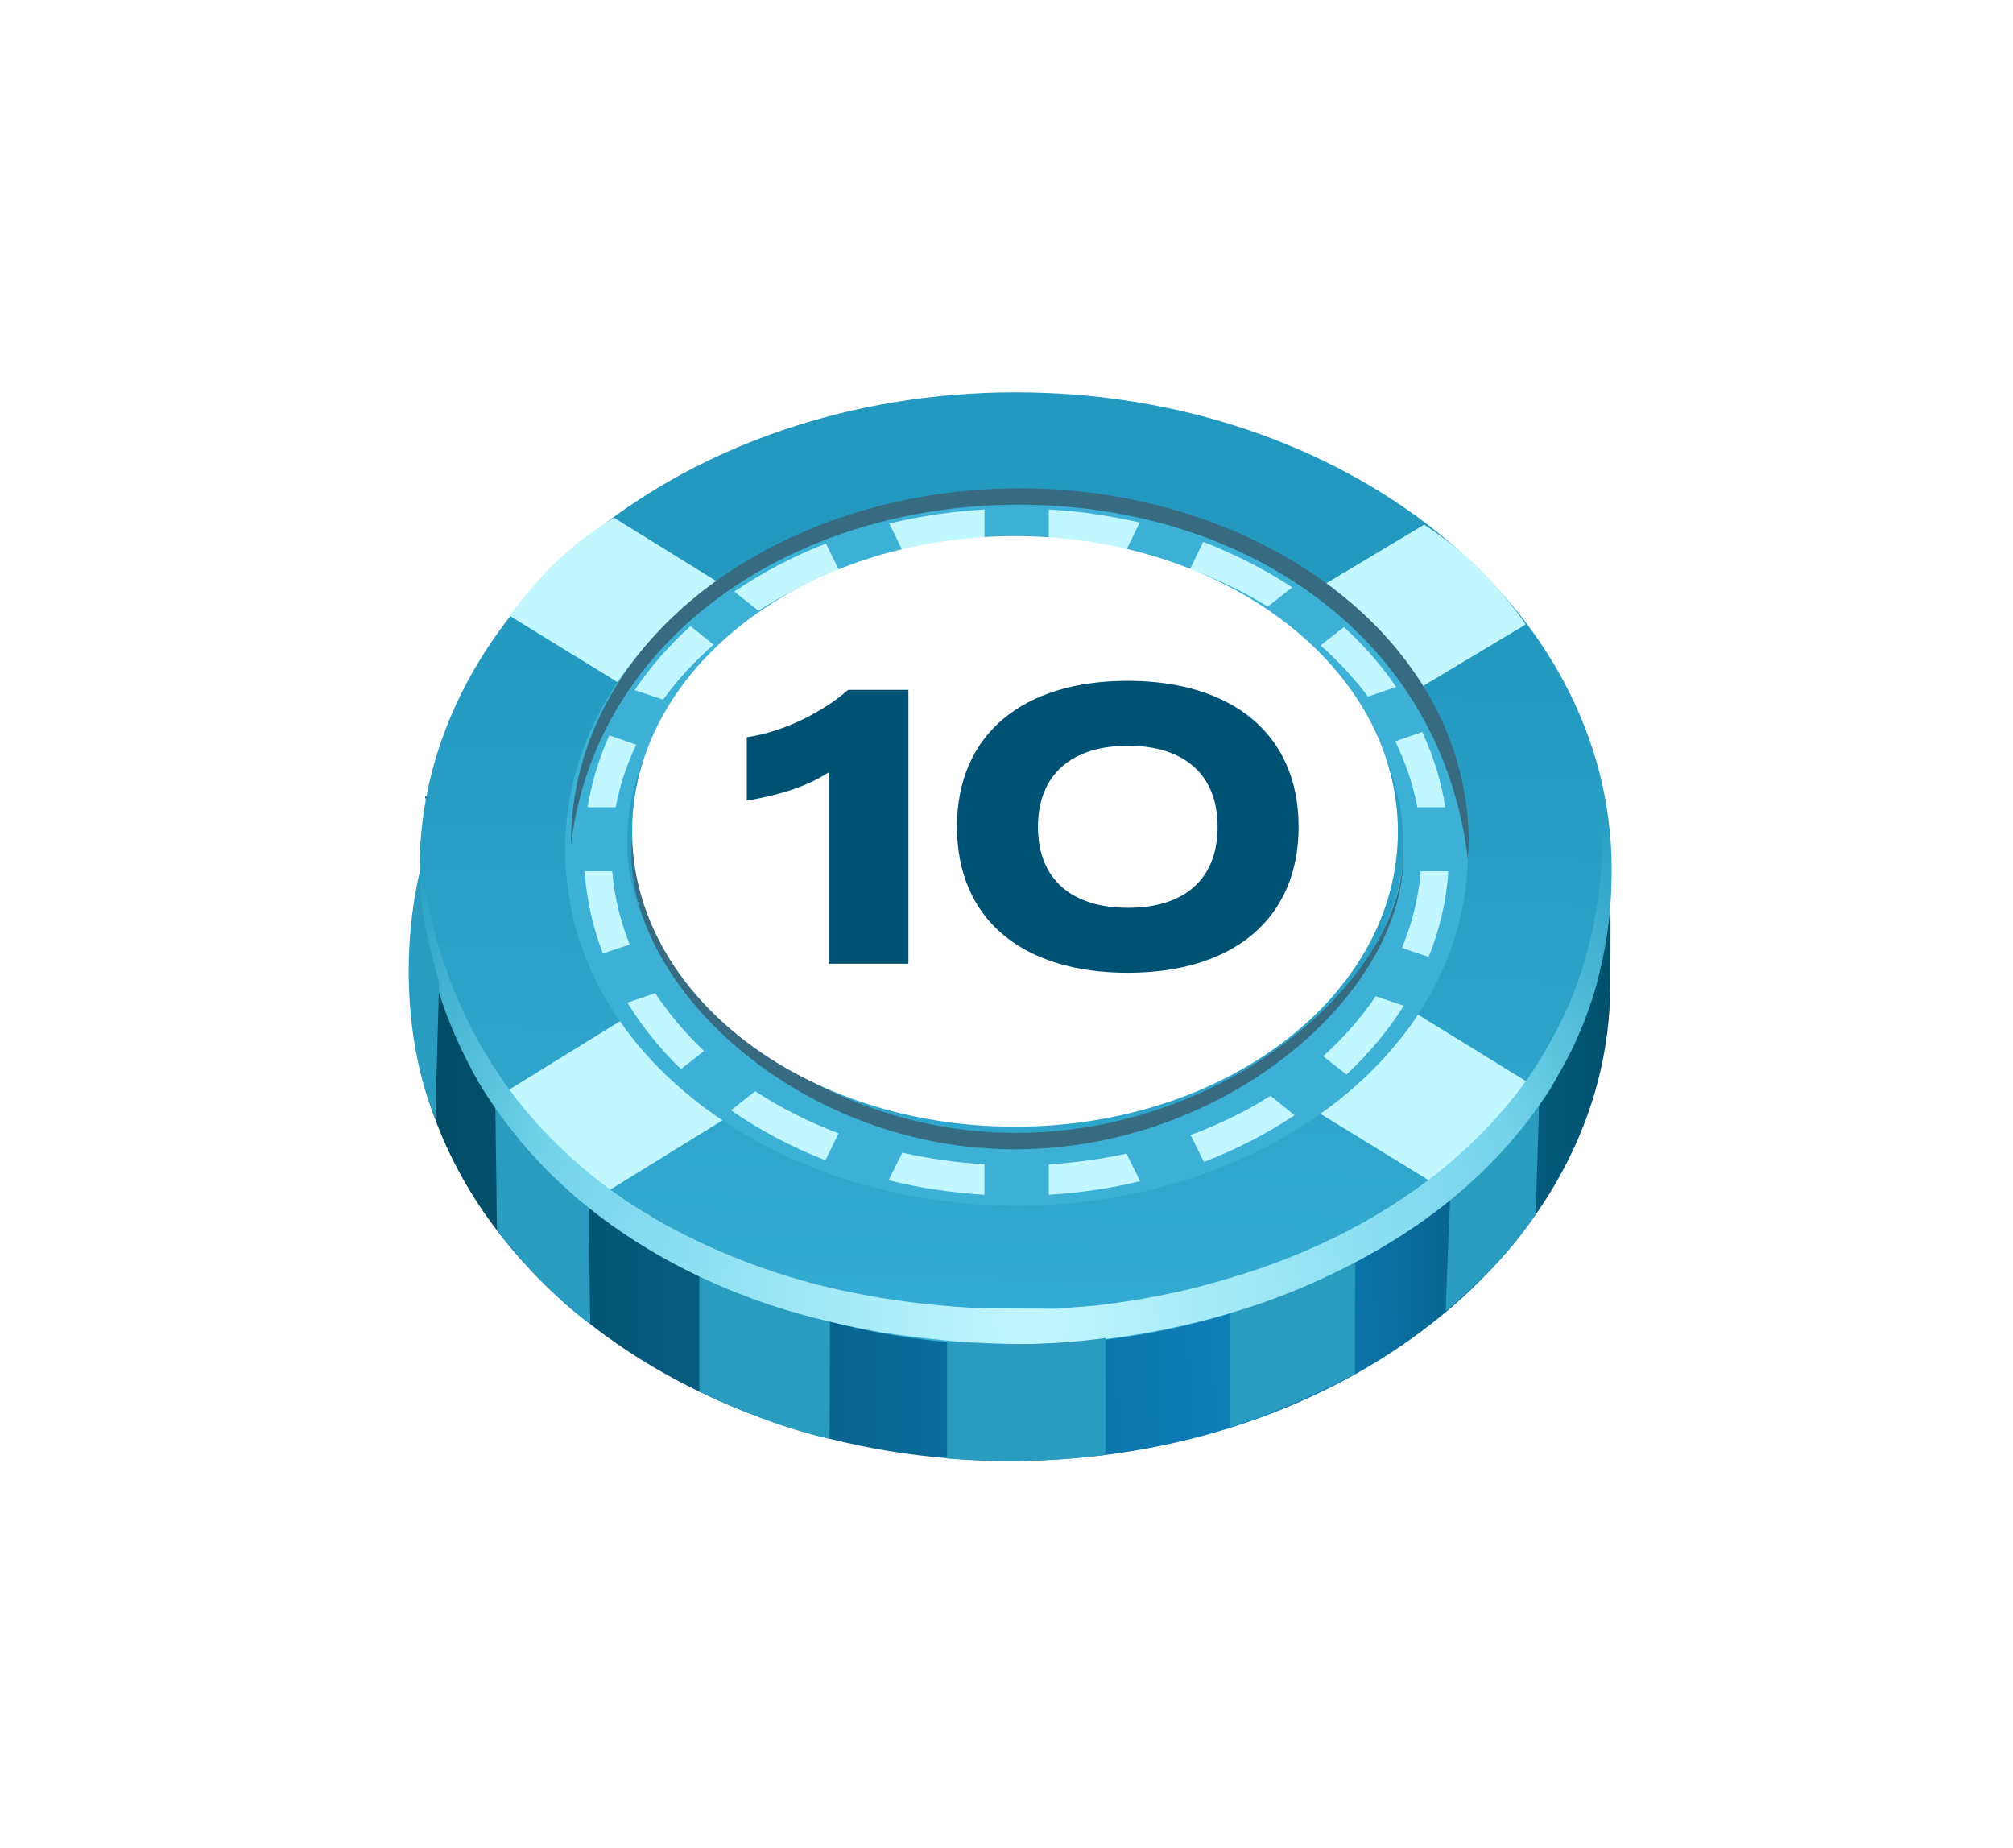 <svg width="73" height="67" viewBox="0 0 73 67" fill="none" xmlns="http://www.w3.org/2000/svg">
<g filter="url(#filter0_d_4471_31469)">
<path fill-rule="evenodd" clip-rule="evenodd" d="M14.897 33.703C14.897 33.108 14.932 32.521 15.009 31.934L15.447 27.117C15.447 26.746 15.284 26.91 15.628 26.91H16.643C19.961 20.747 27.672 16.422 36.647 16.422C45.621 16.422 53.323 20.747 56.651 26.91H57.373C57.717 26.91 57.992 27.221 57.992 27.601L58.198 27.515C58.465 28.594 58.396 32.565 58.396 33.704C58.396 43.234 48.648 50.976 36.647 50.976C24.647 50.976 14.899 43.234 14.899 33.704L14.897 33.703Z" fill="url(#paint0_linear_4471_31469)"/>
<path fill-rule="evenodd" clip-rule="evenodd" d="M36.83 12.227C48.768 12.227 58.444 19.97 58.444 29.508C58.444 39.046 48.768 46.78 36.83 46.78C24.893 46.78 15.216 39.046 15.216 29.508C15.216 19.97 24.901 12.227 36.83 12.227Z" fill="url(#paint1_linear_4471_31469)"/>
<path fill-rule="evenodd" clip-rule="evenodd" d="M17.979 37.812L22.666 34.92C23.598 36.302 24.841 37.536 26.317 38.554L21.466 41.55C20.163 40.997 18.255 38.502 17.979 37.812V37.812ZM47.508 19.504L51.642 17.027C53.11 17.968 54.318 19.185 55.328 20.644L51.082 23.19C50.124 21.861 48.924 20.584 47.509 19.504H47.508Z" fill="#C2F7FF"/>
<path fill-rule="evenodd" clip-rule="evenodd" d="M52.627 41.3L47.758 38.313C49.182 37.277 50.538 36.173 51.418 34.791L55.959 37.588C54.966 39.228 53.93 40.367 52.627 41.3ZM22.683 22.914L18.471 20.325C19.472 19.005 20.62 17.745 22.269 16.777L26.326 19.289C24.85 20.308 23.607 21.533 22.683 22.914Z" fill="#C2F7FF"/>
<path fill-rule="evenodd" clip-rule="evenodd" d="M20.5 28.827C20.5 21.352 28.148 15.94 36.875 15.94C45.602 15.94 53.241 21.386 53.241 28.827C53.241 36.267 45.593 41.722 36.875 41.722C28.156 41.722 20.5 36.276 20.5 28.827ZM50.892 28.68C50.936 22.966 44.626 17.744 36.823 17.744C29.02 17.744 22.745 22.698 22.745 28.612C22.745 33.54 28.925 39.315 36.728 39.315C44.531 39.315 50.893 33.635 50.893 28.681L50.892 28.68Z" fill="#3DB0D6"/>
<path fill-rule="evenodd" clip-rule="evenodd" d="M32.221 40.799L32.722 39.798C33.671 40.014 34.672 40.16 35.7 40.22V41.325C34.5 41.255 33.334 41.075 32.221 40.798V40.799ZM38.03 41.326V40.221C39.006 40.16 39.946 40.031 40.853 39.832L41.345 40.834C40.283 41.092 39.17 41.256 38.03 41.326ZM43.658 40.134L43.175 39.159C44.22 38.77 45.195 38.296 46.075 37.735L46.947 38.443C45.946 39.108 44.842 39.678 43.659 40.135L43.658 40.134ZM26.507 38.261L27.387 37.57C28.302 38.166 29.312 38.684 30.409 39.098L29.934 40.074C28.691 39.59 27.543 38.978 26.508 38.261H26.507ZM48.829 36.966L47.983 36.302C48.725 35.637 49.364 34.903 49.891 34.127L50.909 34.472C50.339 35.37 49.641 36.207 48.83 36.966H48.829ZM22.752 34.36L23.762 34.014C24.254 34.757 24.849 35.465 25.531 36.112L24.694 36.768C23.935 36.034 23.279 35.222 22.752 34.359V34.36ZM51.807 32.703L50.84 32.375C51.211 31.485 51.444 30.553 51.522 29.595H52.523C52.454 30.675 52.204 31.719 51.807 32.703ZM21.198 29.595H22.2C22.278 30.51 22.493 31.399 22.838 32.254L21.863 32.573C21.5 31.633 21.276 30.631 21.198 29.595ZM22.096 24.667L23.072 25.004C22.726 25.729 22.476 26.488 22.329 27.273H21.31C21.457 26.367 21.725 25.496 22.096 24.667H22.096ZM50.599 24.883L51.574 24.546C51.98 25.418 52.265 26.324 52.411 27.274H51.401C51.246 26.454 50.97 25.652 50.599 24.883ZM24.048 23.372L23.012 23.027C23.582 22.19 24.255 21.413 25.04 20.705L25.878 21.378C25.178 21.991 24.557 22.664 24.048 23.372ZM47.889 21.404L48.735 20.74C49.46 21.404 50.099 22.13 50.634 22.915L49.607 23.26C49.115 22.604 48.536 21.974 47.889 21.404ZM27.501 20.145L26.629 19.454C27.63 18.772 28.752 18.177 29.952 17.71L30.427 18.685C29.373 19.082 28.398 19.575 27.501 20.144V20.145ZM43.159 18.634L43.634 17.65C44.79 18.099 45.878 18.651 46.862 19.299L45.973 19.998C45.11 19.462 44.169 19.005 43.159 18.634ZM32.741 17.987L32.249 16.985C33.353 16.718 34.51 16.545 35.701 16.476V17.572C34.674 17.633 33.69 17.779 32.741 17.987ZM38.032 17.572V16.476C39.163 16.537 40.268 16.701 41.329 16.951L40.837 17.961C39.939 17.762 38.999 17.633 38.032 17.572Z" fill="#C2F7FF"/>
<path fill-rule="evenodd" clip-rule="evenodd" d="M52.609 41.017C52.609 40.938 52.471 44.038 52.428 45.548C53.507 44.617 54.609 43.632 55.689 42.043L55.838 37.339C54.724 39.213 53.732 40.162 52.609 41.017Z" fill="#299CBF"/>
<path fill-rule="evenodd" clip-rule="evenodd" d="M25.359 44.225V48.464C26.8 49.155 28.363 49.776 30.081 50.182L30.098 45.806C28.398 45.529 26.853 44.934 25.36 44.226L25.359 44.225Z" fill="#299CBF"/>
<path fill-rule="evenodd" clip-rule="evenodd" d="M21.362 41.506C21.362 41.428 21.366 44.496 21.41 46.014C20.762 45.566 19.36 44.363 18.022 42.62L17.961 37.82C19.083 39.694 20.239 40.652 21.362 41.506Z" fill="#299CBF"/>
<path fill-rule="evenodd" clip-rule="evenodd" d="M44.617 45.521V49.751C46.067 49.285 47.547 48.658 49.134 47.829L49.14 43.64C47.673 44.451 46.153 45.064 44.617 45.522V45.521Z" fill="#299CBF"/>
<path fill-rule="evenodd" clip-rule="evenodd" d="M34.129 46.591C33.404 46.521 32.697 46.427 31.971 46.315C31.125 46.177 30.288 45.978 29.46 45.771C25.342 44.709 21.337 42.474 18.661 39.116C18.1 38.416 17.565 37.648 17.142 36.863C16.46 35.586 15.959 34.334 15.623 32.919C15.312 31.633 15.191 30.363 15.217 29.043C15.475 31.08 16.037 33.125 16.935 34.972C17.332 35.784 17.798 36.552 18.307 37.286C18.463 37.51 18.635 37.717 18.791 37.933C19.041 38.252 19.326 38.58 19.602 38.882C20.664 40.022 21.915 41.075 23.244 41.886C23.659 42.136 24.073 42.395 24.504 42.611C25.488 43.13 26.472 43.552 27.517 43.932C30.081 44.855 32.851 45.313 35.596 45.443L38.315 45.46L39.774 45.34C40.266 45.279 40.758 45.21 41.241 45.132C42.07 44.986 42.907 44.822 43.718 44.597C44.418 44.407 45.1 44.199 45.782 43.967C49.407 42.698 52.773 40.583 55.121 37.493C55.751 36.664 56.252 35.784 56.709 34.843C57.21 33.79 57.607 32.53 57.822 31.382C57.874 31.097 57.926 30.803 57.969 30.51C58.072 29.716 58.124 28.913 58.142 28.11C58.151 27.653 58.151 27.178 58.116 26.729C58.228 27.169 58.288 27.643 58.34 28.101C58.426 28.904 58.452 29.689 58.419 30.501C58.367 31.511 58.211 32.469 57.961 33.444C57.841 33.962 57.659 34.489 57.469 34.99C57.375 35.24 57.262 35.482 57.159 35.724C56.969 36.172 56.727 36.587 56.494 37.01C56.304 37.364 56.063 37.744 55.829 38.063C55.657 38.297 55.501 38.529 55.32 38.754C54.923 39.254 54.517 39.729 54.069 40.178C52.153 42.128 49.891 43.527 47.396 44.614C45.67 45.365 43.771 45.917 41.924 46.271C41.121 46.427 40.336 46.53 39.532 46.625C39.299 46.651 39.067 46.669 38.833 46.686C38.687 46.695 38.523 46.712 38.376 46.721C37.746 46.73 37.116 46.747 36.485 46.73C35.7 46.703 34.906 46.677 34.129 46.592L34.129 46.591Z" fill="url(#paint2_radial_4471_31469)"/>
<path fill-rule="evenodd" clip-rule="evenodd" d="M22.899 28.982C22.899 28.611 22.925 28.239 22.934 28.412C22.934 33.298 29.08 39.081 36.839 39.081C44.599 39.081 50.917 33.401 50.884 28.947C50.875 28.326 50.892 28.689 50.892 29.042C50.892 34.005 44.513 39.676 36.806 39.676C29.098 39.676 22.9 33.902 22.9 28.981L22.899 28.982ZM36.951 16.302C28.82 16.302 21.63 21.058 20.706 28.628V28.593C20.706 21.118 28.311 15.707 36.986 15.707C45.661 15.707 53.266 21.153 53.266 28.593L53.231 29.163C52.282 21.093 45.126 16.302 36.951 16.302Z" fill="#366B82"/>
<path fill-rule="evenodd" clip-rule="evenodd" d="M36.805 17.441C44.47 17.441 50.693 22.24 50.693 28.153C50.693 34.067 44.469 38.857 36.805 38.857C29.14 38.857 22.924 34.067 22.924 28.153C22.924 22.24 29.148 17.441 36.805 17.441Z" fill="white"/>
<path fill-rule="evenodd" clip-rule="evenodd" d="M34.345 46.651V50.889C36.227 51.053 38.143 51.01 40.093 50.76V46.521C38.177 46.78 36.261 46.806 34.345 46.651Z" fill="#299CBF"/>
<path fill-rule="evenodd" clip-rule="evenodd" d="M15.924 33.643L15.786 38.572C14.776 36.112 14.518 32.737 15.208 29.673C15.234 31.114 15.57 32.323 15.924 33.643Z" fill="#299CBF"/>
<path d="M30.048 26.01C29.225 26.55 28.175 26.848 27.082 27.032V24.733C28.388 24.549 29.821 23.839 30.758 23.016H32.943V32.949H30.048V26.009V26.01Z" fill="#005275"/>
<path d="M34.704 27.982C34.704 24.633 37.088 22.689 40.891 22.689C44.695 22.689 47.093 24.633 47.093 27.982C47.093 31.331 44.709 33.276 40.891 33.276C37.074 33.276 34.704 31.331 34.704 27.982ZM44.155 27.982C44.155 26.081 42.935 25.044 40.905 25.044C38.876 25.044 37.641 26.081 37.641 27.982C37.641 29.884 38.862 30.92 40.905 30.92C42.949 30.92 44.155 29.884 44.155 27.982Z" fill="#005275"/>
</g>
<defs>
<filter id="filter0_d_4471_31469" x="0.821" y="0.227" width="71.623" height="66.759" filterUnits="userSpaceOnUse" color-interpolation-filters="sRGB">
<feFlood flood-opacity="0" result="BackgroundImageFix"/>
<feColorMatrix in="SourceAlpha" type="matrix" values="0 0 0 0 0 0 0 0 0 0 0 0 0 0 0 0 0 0 127 0" result="hardAlpha"/>
<feOffset dy="2"/>
<feGaussianBlur stdDeviation="7"/>
<feComposite in2="hardAlpha" operator="out"/>
<feColorMatrix type="matrix" values="0 0 0 0 0 0 0 0 0 0.76 0 0 0 0 1 0 0 0 0.4 0"/>
<feBlend mode="normal" in2="BackgroundImageFix" result="effect1_dropShadow_4471_31469"/>
<feBlend mode="normal" in="SourceGraphic" in2="effect1_dropShadow_4471_31469" result="shape"/>
</filter>
<linearGradient id="paint0_linear_4471_31469" x1="11.876" y1="34.093" x2="59.307" y2="33.339" gradientUnits="userSpaceOnUse">
<stop stop-color="#004559"/>
<stop offset="0.71" stop-color="#0F80BD"/>
<stop offset="1" stop-color="#004D66"/>
</linearGradient>
<linearGradient id="paint1_linear_4471_31469" x1="36.172" y1="49.454" x2="37.121" y2="20.707" gradientUnits="userSpaceOnUse">
<stop stop-color="#36ADD4"/>
<stop offset="1" stop-color="#2499BF"/>
</linearGradient>
<radialGradient id="paint2_radial_4471_31469" cx="0" cy="0" r="1" gradientUnits="userSpaceOnUse" gradientTransform="translate(37.427 45.874) scale(28.155 28.155)">
<stop stop-color="#C2F7FF"/>
<stop offset="0.66" stop-color="#73D4EB"/>
<stop offset="1" stop-color="#269CC2"/>
</radialGradient>
</defs>
</svg>
